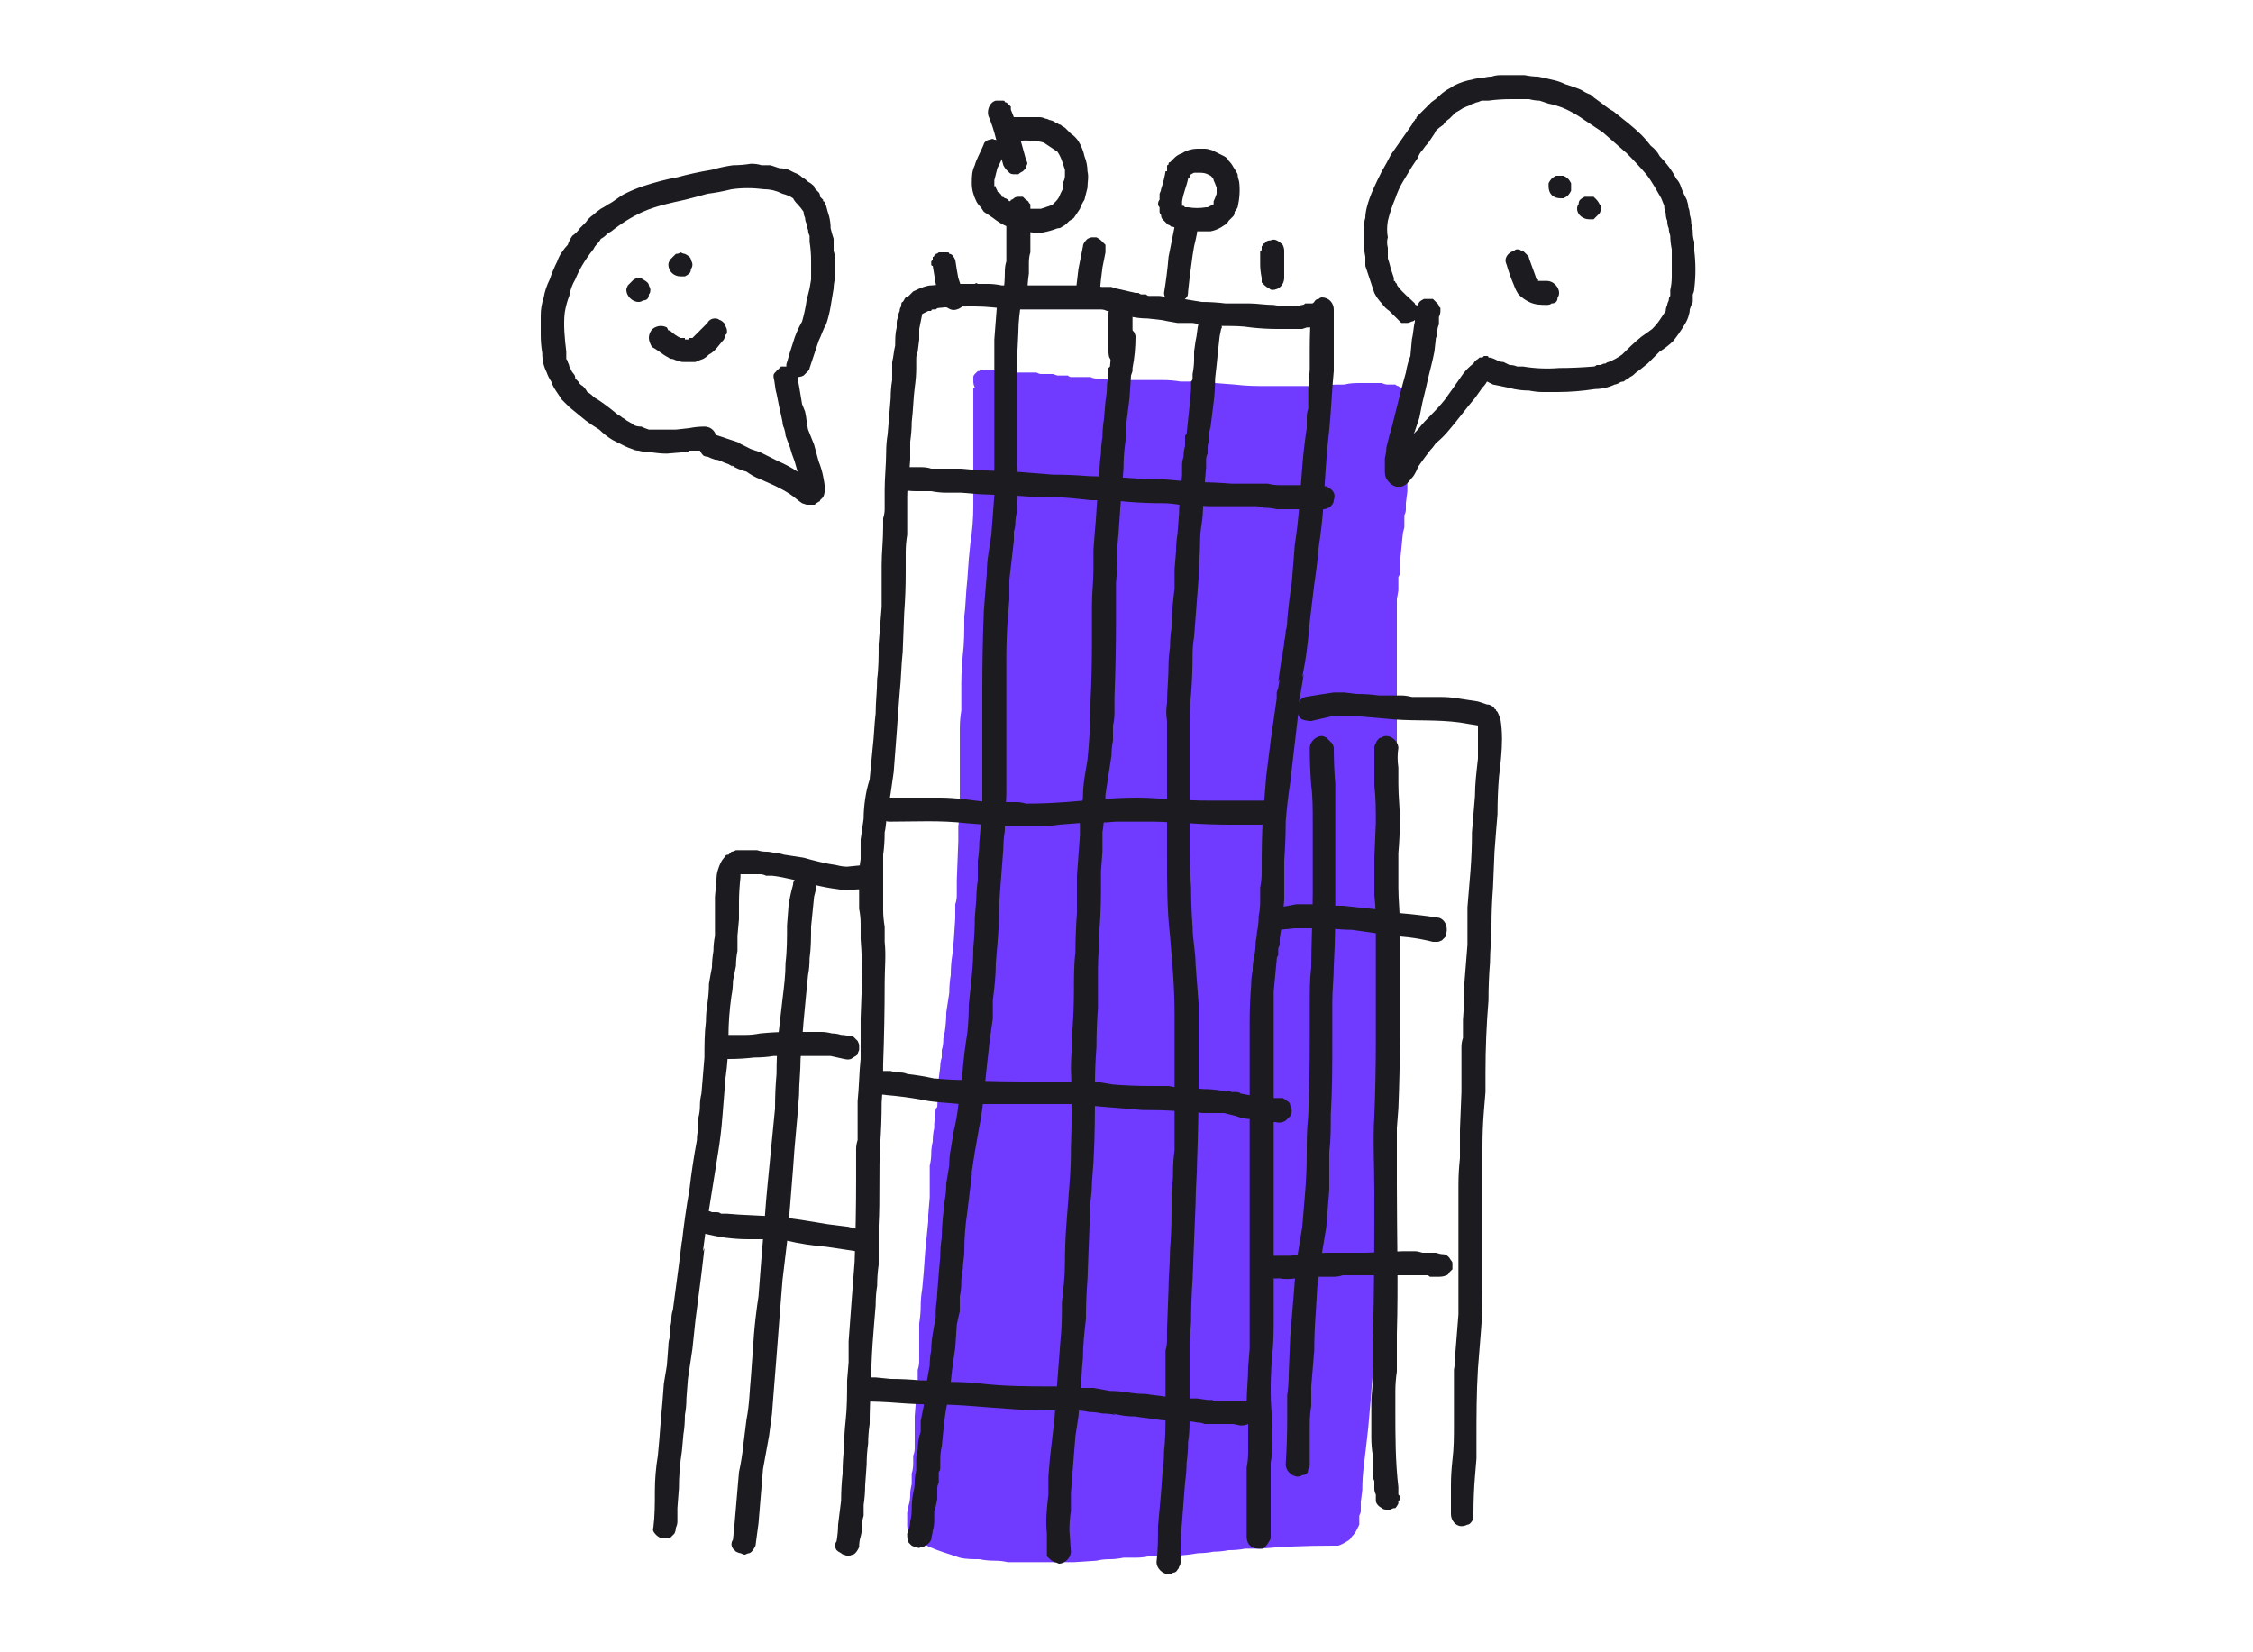 <svg version="1.2" xmlns="http://www.w3.org/2000/svg" viewBox="0 0 150 110" width="150" height="110">
	<title>enterprise-svg</title>
	<defs>
		<clipPath clipPathUnits="userSpaceOnUse" id="cp1">
			<path d="m0 0h150v110h-150z"/>
		</clipPath>
		<clipPath clipPathUnits="userSpaceOnUse" id="cp2">
			<path d="m90.78 5h22.1v27.4h-22.1z"/>
		</clipPath>
	</defs>
	<style>
		.s0 { fill: #703bff } 
		.s1 { fill: #1b1b20 } 
	</style>
	<g id="Clip-Path: Clip-Path" clip-path="url(#cp1)">
		<g id="Clip-Path">
			<g id="Layer">
				<path id="Layer" fill-rule="evenodd" class="s0" d="m65.5 24.6q0.1 0 0.1 0 0.1 0 0.1 0 0 0 0.1 0h0.4q0.1 0 0.3 0.1 0.2 0 0.4 0 0.2 0 0.4 0 0.2 0.1 0.4 0.1 0.1 0 0.1 0 0.1 0 0.2 0 0.1 0 0.1 0 0.1 0 0.2 0h0.3 0.4q0.2 0.1 0.3 0.1 0.1 0 0.3 0 0.1 0 0.2 0 0.2 0 0.3 0l0.3 0.1q0.1 0 0.2 0 0.2 0 0.3 0 0.1 0 0.2 0 0.1 0.1 0.2 0.1h1.3q0.2 0.1 0.4 0.1 0.3 0 0.5 0 0.3 0.1 0.5 0.1 0.3 0 0.5 0h0.5q0.6 0 1.2 0 0.6 0 1.2 0 0.6 0 1.2 0.1 0.5 0 1.1 0l1.2 0.1 1.3 0.1c0.8 0.1 1.5 0.1 2.2 0.1q0.3 0 0.7 0 0.3 0 0.6 0 0.4 0 0.7 0 0.4 0 0.7 0 1.2-0.1 2.4-0.1c0.4-0.1 0.7-0.1 1.1-0.1h0.1q0.2 0 0.4 0 0.2 0 0.4 0 0.3 0 0.5 0 0.2 0.1 0.4 0.1 0.1 0 0.3 0 0.1 0 0.2 0 0.1 0.1 0.2 0.1 0.1 0.1 0.2 0.1 0.2 0.1 0.2 0.1 0.1 0.1 0.2 0.2 0.1 0 0.2 0.1 0 0.1 0.1 0.2 0 0.1 0 0.1 0.1 0.1 0.1 0.2 0 0 0 0.1 0.1 0 0.1 0.1 0.1 0.5 0.1 0.9 0 0.3-0.1 0.6v0.1l-0.1 0.6v0.1l-0.2 0.9-0.2 2v0.6l-0.1 0.8q0 0.2 0 0.4 0 0.2-0.1 0.4 0 0.2 0 0.4 0 0.2 0 0.4l-0.1 0.4q-0.1 1-0.2 2 0 0.2 0 0.3 0 0.2 0 0.3 0 0.2-0.1 0.3 0 0.2 0 0.3v0.6l-0.1 0.6q0 0.5 0 0.9v6.5 0.7q0 2.1 0 4.2 0 1.2-0.1 2.5l-0.1 1.1q-0.1 0.7-0.1 1.4l-0.1 1.1v1.4l-0.1 0.8q0 0.9 0 1.7 0 0.9 0 1.7 0 0.9-0.1 1.7 0 0.9-0.1 1.7l-0.1 1.6q0 0.3 0 0.6 0 0.3 0 0.6 0 0.3 0 0.6-0.1 0.3-0.1 0.6l-0.1 0.9v1.1l-0.1 1.4v0.7q-0.1 0.9-0.1 1.9l-0.1 2.7q-0.1 1-0.1 2v1.7q0.1 1.1 0.1 2.3 0 1.1-0.1 2.2 0 1.1-0.1 2.2-0.1 1.1-0.2 2.2v0.1q-0.1 1.1-0.2 2.3l-0.1 0.9-0.2 1.7q-0.1 0.8-0.1 1.6l-0.1 0.8q0 0.1 0 0.2 0 0.1 0 0.2 0 0.1 0 0.2 0 0.1-0.1 0.3v0.1q0 0.2 0 0.5-0.1 0.2-0.2 0.4-0.1 0.2-0.3 0.4-0.1 0.2-0.3 0.3-0.3 0.2-0.6 0.3-0.2 0-0.4 0-2.6 0-4.8 0.2-0.5 0-1 0-0.5 0.1-1.1 0.1-0.5 0.1-1 0.1-0.5 0.1-1 0.1l-0.7 0.1c-0.8 0.1-1.6 0.1-2.6 0.1q-0.4 0.1-0.9 0.1-0.4 0-0.8 0-0.5 0.1-0.9 0.1-0.5 0-0.9 0.1l-1.5 0.1q-0.3 0-0.5 0-0.3 0-0.6 0-0.2 0-0.5 0-0.2 0-0.5 0h-0.4q-0.4 0-0.9 0-0.5 0-1 0-0.4-0.1-0.9-0.1-0.5 0-1-0.1c-0.4 0-0.9 0-1.3-0.1q-0.6-0.2-1.2-0.4-0.6-0.2-1.2-0.5c-0.4-0.2-0.8-0.4-1-0.9q-0.1-0.1-0.1-0.3v-0.1-0.1-0.3-0.4l0.1-0.5q0.1-0.3 0.1-0.7 0-0.3 0.1-0.7 0-0.3 0-0.7 0.1-0.3 0.1-0.7 0-0.2 0-0.5 0.1-0.2 0.1-0.5 0-0.2 0-0.5 0-0.3 0-0.5v-0.7-0.4l0.1-1.3q0-0.3 0.1-0.6 0-0.3 0-0.6 0-0.3 0-0.6 0.1-0.3 0.1-0.6v-0.3q0-0.6 0-1.1 0-0.6 0-1.1 0.1-0.6 0.1-1.2 0-0.5 0.1-1.1l0.1-1.1 0.1-1.4q0.1-1 0.2-2v-0.4l0.1-1.2v-0.7-0.5q0-0.4 0-0.9 0.1-0.4 0.1-0.8 0-0.4 0.1-0.8 0-0.5 0.1-0.9v-0.3l0.1-1 0.1-0.1 0.1-1.9 0.1-0.8q0-0.3 0.1-0.6 0-0.3 0-0.5 0.1-0.3 0.1-0.6 0-0.3 0.1-0.6 0.1-0.7 0.1-1.3 0.1-0.6 0.2-1.3 0-0.6 0.1-1.2 0-0.7 0.1-1.3l0.1-1 0.1-1.5v-0.4q0-0.3 0-0.5 0.1-0.3 0.1-0.6 0-0.2 0-0.5 0-0.3 0-0.5l0.1-2.6v-1q0.1-0.7 0.1-1.4 0-1 0-2v-0.6q0-0.6 0-1.2 0-0.6 0-1.3 0-0.6 0.1-1.2 0-0.6 0-1.3c0-0.7 0-1.5 0.1-2.4 0.1-0.8 0.1-1.6 0.1-2.6 0.1-0.7 0.1-1.6 0.2-2.4l0.1-1.4 0.1-1q0.2-1.3 0.2-2.5v-7.7q0 0 0-0.1 0 0 0-0.1 0.1 0 0.1 0-0.1-0.2-0.1-0.4 0-0.1 0-0.2 0-0.1 0-0.1 0-0.1 0.1-0.2 0 0 0.1-0.1 0 0 0.1-0.1 0.1 0 0.1 0 0.1-0.1 0.2-0.1 0.1 0 0.2 0z"/>
				<path id="Layer" fill-rule="evenodd" class="s1" d="m64.5 18.9h0.4q0.1-0.1 0.2 0 0.2 0 0.3 0 0.1 0 0.2 0 0.1 0 0.2 0 0.4 0 0.9 0.1 0.5 0 0.9 0 0.5 0 1 0 0.4 0 0.9 0h2.3 1.2q0.2 0 0.3 0.1 0.2 0 0.4 0 0.1 0 0.3 0 0.2 0.1 0.3 0.1l1.3 0.3q0.1 0 0.2 0 0.1 0.1 0.2 0.1 0.1 0 0.3 0 0.1 0.1 0.2 0.1 0.3 0 0.7 0l0.7 0.1q0.5 0.1 0.9 0.1l0.6 0.1 0.6 0.1q0.8 0 1.6 0.1h0.7q0.5 0 0.9 0c0.5 0 1 0.1 1.6 0.1l0.6 0.1q0.4 0 0.8 0l0.5-0.1q0.1 0 0.2-0.1 0 0 0.1 0 0.1 0 0.2 0 0.1 0 0.2 0 0.1 0 0.1 0 0.1 0 0.2 0 0.1 0 0.1 0 0.1 0.1 0.2 0.1 0.1 0.1 0.2 0.3 0.1 0.2 0.1 0.5 0 0.2-0.2 0.4-0.1 0.2-0.3 0.2-0.4 0.1-0.8 0.1l-0.3 0.1q-0.4 0-0.8 0h-0.8q-0.9 0-1.8-0.1c-0.6-0.1-1.2-0.1-1.8-0.1q-1 0-2.1-0.2-0.5 0-1 0-0.6-0.1-1.1-0.2l-0.9-0.1q-0.5 0-1-0.1-0.5-0.2-1-0.3-0.2 0-0.3-0.1-0.2 0-0.4 0-0.2-0.1-0.4-0.1-0.2 0-0.4 0h-1.7q-2 0-3.9 0c-0.8-0.1-1.6-0.2-2.4-0.2-0.8 0-1.6 0-2.4 0.1q-0.1 0-0.2 0.1-0.1 0-0.2 0-0.1 0-0.1 0.1-0.1 0-0.2 0l-0.4 0.2q-0.1 0.5-0.2 1 0 0.4 0 0.7l-0.1 0.8q-0.1 0.2-0.1 0.5 0 0.3 0 0.6 0 0.6-0.1 1.3c-0.1 0.8-0.1 1.5-0.2 2.3q0 0.6-0.1 1.3v1.2l-0.1 1.3q-0.1 0.6-0.1 1.2v2.5q-0.1 0.6-0.1 1.2 0 0.7 0 1.3 0 1.4-0.1 2.7l-0.1 2.6c-0.1 0.9-0.1 1.8-0.2 2.7l-0.1 1.3-0.1 1.4-0.2 2.6q-0.1 0.7-0.2 1.4-0.1 0.6-0.2 1.2c-0.1 0.5-0.1 1-0.2 1.4q0 0.8-0.1 1.5c0 0.5 0 1.1 0 1.6q0 0.5 0 1 0 0.6 0 1.1 0 0.5 0.1 1.1 0 0.5 0 1c0.1 0.9 0 1.8 0 2.7q0 2.7-0.1 5.4 0 1.3-0.1 2.6 0 1.4-0.1 2.8c-0.1 1.8 0 3.6-0.1 5.4q0 0.6 0 1.3 0 0.7 0 1.3-0.1 0.7-0.1 1.4-0.1 0.6-0.1 1.3l-0.1 1.2-0.1 1.3q-0.1 1.4-0.1 2.8-0.1 1.3-0.1 2.6-0.1 0.7-0.1 1.3-0.1 0.7-0.1 1.4l-0.1 1.4q0 0.6-0.1 1.3 0 0.3 0 0.7-0.1 0.3-0.1 0.7 0 0.3-0.1 0.7-0.1 0.3-0.1 0.7c-0.1 0.2-0.2 0.4-0.4 0.5q-0.1 0-0.3 0.1-0.1 0-0.3-0.1-0.1 0-0.2-0.1-0.2-0.1-0.3-0.2-0.2-0.3 0-0.6 0.1-0.6 0.1-1.1 0.1-0.8 0.2-1.6 0-0.9 0.1-1.8 0-0.9 0.1-1.7 0-0.9 0.1-1.8c0.1-0.9 0.1-1.8 0.1-2.7l0.1-1.2v-1.4q0.1-1.3 0.2-2.7 0.1-1.3 0.2-2.6 0.1-2.8 0.1-5.5 0-0.4 0-0.7 0-0.3 0-0.6 0-0.3 0-0.7 0-0.3 0.1-0.6 0-1.3 0-2.6c0.1-0.9 0.1-1.9 0.2-2.8q0-1.3 0-2.7l0.1-2.7q0-1.3-0.1-2.6 0-0.5 0-1 0-0.5-0.1-1 0-0.5 0-1 0-0.5 0-1 0-0.7 0.1-1.3 0-0.7 0-1.3 0.1-0.7 0.2-1.4 0-0.6 0.1-1.3 0.1-0.7 0.3-1.3 0.1-1.1 0.2-2.1c0.1-0.8 0.1-1.5 0.2-2.3 0-0.8 0.1-1.5 0.1-2.3 0.1-0.7 0.1-1.5 0.1-2.3q0.1-1.3 0.2-2.5 0-1.4 0-2.8c0-0.8 0.1-1.6 0.1-2.5q0-0.3 0-0.6 0.1-0.3 0.1-0.6 0-0.4 0-0.7 0-0.3 0-0.6c0-0.8 0.1-1.7 0.1-2.5q0-0.6 0.1-1.2l0.1-1.2 0.1-1.2q0-0.6 0.1-1.2v-1.2c0.1-0.4 0.1-0.7 0.2-1.1 0-0.4 0-0.8 0.1-1.2q0-0.1 0-0.3 0-0.2 0.1-0.4 0-0.2 0.1-0.4 0-0.2 0.1-0.3c0-0.1 0-0.3 0.1-0.3 0.1-0.1 0.1-0.2 0.2-0.3h0.1q0.2-0.2 0.4-0.4 0.4-0.2 0.7-0.3 0.3-0.1 0.5-0.1c0.9-0.1 1.7-0.1 2.5-0.1zm12.6 2.4h0.1z"/>
				<path id="Layer" fill-rule="evenodd" class="s1" d="m87.3 20.3q0.1-0.1 0.2-0.2 0.1-0.2 0.3-0.2 0.1-0.1 0.2-0.1c0.5 0 0.8 0.4 0.8 0.8q0 1.4 0 2.8 0 0.6 0 1.3c-0.1 0.9-0.2 3-0.3 3.9-0.2 1.7-0.3 3.5-0.4 5.2q-0.1 1.3-0.3 2.6-0.1 1.2-0.3 2.5l-0.3 2.5q-0.1 1.3-0.3 2.6l-0.2 1.1 0.1-0.2-0.2 1.2-0.1 0.5q0 0.1 0 0.1c0 0 0 0.2 0 0.3l-0.1 0.8-0.5 4.3q-0.2 1.3-0.3 2.6 0 1.2-0.1 2.6 0 1.3 0 2.6-0.1 1.3-0.3 2.6 0 0.2 0 0.4-0.1 0.2-0.1 0.3 0 0.2 0 0.4-0.1 0.1-0.1 0.3-0.1 1-0.2 2.1v21.7c0 0.8 0 1.7-0.1 2.5q-0.1 1.2-0.1 2.5c0 0.8 0.1 1.6 0.1 2.4v1.2q0 0.5-0.1 1.1c0 0.8 0 4.1 0 4.9q0 0.2-0.1 0.3-0.1 0.2-0.2 0.3-0.1 0.1-0.2 0.2-0.2 0-0.3 0c-0.5 0-0.8-0.3-0.8-0.8 0-1.5 0-3 0-4.6q0.1-0.5 0.1-1 0-0.3 0-0.6 0-0.2 0-0.5 0-0.3 0-0.6 0-0.2 0-0.5 0-0.5-0.1-1.1c0-0.8 0.1-1.6 0.1-2.4l0.1-1.2c0-1.7 0-20 0-21.7q0-1.3 0.1-2.5 0-0.5 0.1-1 0-0.5 0.1-0.9 0.1-0.5 0.1-1 0.1-0.5 0.1-0.9v0.2q0.1-0.5 0.1-1 0.1-0.5 0.1-1 0-0.4 0-0.9 0.1-0.5 0.1-1c0-1.3 0-2.6 0.1-3.9q0.1-1.3 0.2-2.5l0.3-2.4 0.4-2.8q0-0.1 0-0.1c0 0 0-0.2 0-0.3l0.1-0.3 0.1-0.6-0.1 0.2 0.2-1.4q0.1-0.3 0.1-0.6 0.1-0.4 0.1-0.7 0.1-0.4 0.1-0.7 0.1-0.3 0.1-0.7 0.1-1.2 0.3-2.5l0.1-1.2 0.1-1.3q0.2-1.3 0.3-2.6l0.2-2.6q0.1-1.3 0.3-2.6 0-0.3 0-0.7 0-0.3 0.1-0.6 0-0.4 0-0.7 0-0.3 0-0.6l0.1-1.3q0-0.7 0-1.3 0-1.4 0.1-2.7 0-0.1 0-0.3zm-20.4-1q0.1-0.1 0.3-0.1 0.2 0 0.3 0.1 0.1 0 0.3 0.1c0.1 0.2 0.2 0.4 0.2 0.6-0.1 0.7-0.2 1.4-0.2 2.1l-0.1 2.1v6.7q0.1 1.3 0 2.6 0 0.3 0 0.6-0.1 0.4-0.1 0.7 0 0.3-0.1 0.6 0 0.3 0 0.6c-0.1 0.9-0.2 1.7-0.3 2.6v1.3l-0.1 1.2q-0.1 1.4-0.1 2.7c0 1.7 0 7.2 0 8.9q0 0.7-0.1 1.4v1.2q-0.1 0.6-0.1 1.2l-0.2 2.6q-0.1 1.2-0.1 2.5l-0.1 1.3-0.1 1.2c0 0.9-0.1 1.7-0.2 2.5v1.2q-0.1 0.7-0.2 1.4l-0.2 1.8q-0.1 0.9-0.2 1.9-0.1 1.1-0.3 2.1c-0.1 0.6-0.2 1.1-0.3 1.7l-0.2 1.3v0.2l-0.3 2.5q-0.2 1.3-0.2 2.6c0 0.4-0.1 0.8-0.1 1.2q-0.1 0.4-0.1 0.9 0 0.5-0.1 0.9 0 0.5 0 1-0.1 0.4-0.2 0.9l-0.1 1.5-0.2 1.4-0.2 1.8q-0.2 0.7-0.3 1.5l-0.1 0.9-0.1 1q-0.1 0.4-0.1 0.9 0 0.2 0 0.5 0 0.2-0.1 0.3 0 0.2 0 0.4 0 0.2 0 0.3-0.1 0.2-0.1 0.4 0 0.3 0 0.7l-0.1 0.5-0.1 0.3v0.6q0 0.4-0.1 0.7c0 0.2-0.1 0.4-0.1 0.6-0.1 0.2-0.2 0.3-0.4 0.4q-0.1 0.1-0.3 0.1-0.1 0.1-0.3 0-0.1 0-0.3-0.1-0.1-0.1-0.2-0.2c-0.1-0.2-0.1-0.4-0.1-0.6 0.1-0.3 0.2-0.5 0.2-0.8q0.1-0.4 0.1-0.8 0-0.6 0.1-1.1 0.1-0.4 0.1-0.7 0-0.4 0.1-0.8 0-0.3 0-0.7 0-0.3 0.1-0.7 0-0.6 0.2-1.2v-0.7q0.1-0.5 0.2-1l0.2-1.6 0.2-1.1q0-0.5 0.1-1 0-0.5 0.1-1.1 0.1-0.6 0.2-1.1v-0.4c0-0.4 0.1-0.8 0.1-1.2l0.1-1.3 0.1-1.1q0-0.7 0.1-1.3c0-0.8 0.1-1.6 0.2-2.5q0.1-0.5 0.1-1.1 0.1-0.6 0.2-1.2 0-0.6 0.1-1.1 0.1-0.6 0.2-1.2 0.2-0.8 0.3-1.7 0.2-1.2 0.3-2.4 0.1-1.2 0.3-2.4 0.1-0.9 0.1-1.9 0.1-1 0.2-1.9 0.1-1 0.1-1.9 0.1-1 0.1-2l0.1-1.2q0-0.6 0.1-1.3 0-0.6 0-1.3 0.1-0.6 0.1-1.2l0.1-1.2 0.1-1.3c0-0.9 0-6.9 0-7.8q0-2.5 0.1-5.1l0.1-1.3 0.1-1.2q0-0.7 0.1-1.3l0.2-1.3q0.1-1.3 0.2-2.6c0-0.9 0-1.8 0-2.6 0-0.9 0-6.9 0-7.8q0.1-1.3 0.2-2.6 0-0.1 0-0.2 0.1 0 0.1-0.1 0-0.1 0.1-0.1 0-0.1 0-0.2 0.2-0.1 0.3-0.1zm-5.2 72.9l0.1-0.2h-0.1zm13.1-70.6q0.1 0 0.3 0.1 0.1 0.1 0.2 0.2 0.1 0.1 0.2 0.2 0.1 0.2 0.1 0.3 0 1.1-0.2 2.1 0 0.1 0 0.1 0 0.1 0 0.1l-0.1 0.3-0.1 1.5q-0.1 0.8-0.2 1.6v0.8l-0.1 0.7q-0.1 0.8-0.1 1.6l-0.1 1.2c-0.1 0.9-0.2 3-0.3 3.9 0 0.8 0 1.6-0.1 2.5v2.4q0 2.6-0.1 5.2 0 0.5 0 1 0 0.5-0.1 0.9 0 0.5 0 1-0.1 0.5-0.1 1l-0.2 1.3q-0.1 0.6-0.2 1.3 0 0.6-0.1 1.3 0 0.6-0.1 1.2 0 0.7 0 1.3l-0.1 1.3q0 0.7 0 1.3 0 1.3-0.1 2.6c0 0.9-0.1 1.7-0.1 2.6q0 1.3 0 2.6-0.1 1.3-0.1 2.6-0.1 1.3-0.1 2.6c0 1.7 0 3.4-0.1 5.1l-0.1 1.3q0 0.6-0.1 1.3l-0.2 5.2q-0.1 1.3-0.1 2.6c-0.1 0.9-0.2 1.7-0.2 2.6-0.1 0.9-0.1 1.8-0.2 2.7l-0.1 1.2-0.2 1.3-0.2 2.5-0.1 1.3v1.2q-0.1 0.6-0.1 1.3l0.1 1.4c0 0.4-0.4 0.8-0.8 0.8q-0.2-0.1-0.3-0.1-0.2-0.1-0.3-0.2-0.1-0.1-0.2-0.2 0-0.2 0-0.3 0-0.6 0-1.2c-0.1-0.9 0-1.7 0.1-2.6v-1.2l0.1-1.2 0.3-2.6 0.4-5.2c0.1-0.9 0.1-1.8 0.1-2.6 0.1-0.9 0.2-1.7 0.2-2.6q0-1.3 0.1-2.6 0.1-1.3 0.2-2.6 0.1-1.2 0.1-2.5 0.1-2.7 0-5.3c0-0.8 0.1-1.7 0.1-2.5q0.1-1.4 0.1-2.7c0-0.8 0-1.7 0.1-2.5q0-1.3 0.1-2.6c0-0.4 0-2.1 0-2.5q0.1-1.3 0.2-2.7 0-0.6 0-1.2 0.1-0.7 0.2-1.3 0-0.6 0.1-1.3 0.1-0.6 0.2-1.2 0.2-1.9 0.2-3.8 0.1-2 0.1-4v-2.5c0-0.8 0.1-1.6 0.1-2.4v-1.3l0.1-1.3c0.1-0.9 0.1-1.7 0.2-2.5l0.1-1.3q0-0.6 0.1-1.3 0-0.5 0.1-1.1 0-0.6 0.1-1.2l0.1-1.2q0.1-0.5 0.1-1.1l0.1-0.7v-0.4l0.1-0.1q0.1-1 0.1-2c0-0.4 0.3-0.8 0.8-0.8zm5.8-0.7q0.2 0.1 0.3 0.1 0.2 0.1 0.3 0.3 0.1 0.1 0.1 0.3 0.1 0.2 0 0.3l-0.1 0.5-0.1 0.9-0.1 1-0.1 0.9q0 0.8-0.1 1.6l-0.2 1.6-0.1 0.4q0 0.2 0 0.4v0.1q-0.1 0.3-0.1 0.5 0 0.2 0 0.4-0.1 0.2-0.1 0.4 0 0.2 0 0.5l-0.1 1.2q-0.1 0.7-0.1 1.3 0 0.7-0.1 1.3-0.1 0.6-0.1 1.2c0 0.8-0.1 1.6-0.1 2.4l-0.3 3.9q-0.1 0.6-0.1 1.2 0 1.3-0.1 2.6c-0.1 0.8-0.1 1.6-0.1 2.5v7.8q0 1.3 0.1 2.6 0 1.3 0.1 2.6c0 0.8 0.2 1.7 0.2 2.5q0.1 1.3 0.2 2.6 0 1.3 0 2.6v2.7q0 2.6-0.1 5.2c0 0.9-0.1 1.8-0.1 2.8l-0.1 2.5-0.1 2.6q-0.1 1.4-0.1 2.8l-0.1 1.4c0 0.4 0 4.8 0 5.3q0 0.7-0.1 1.3 0 0.7-0.1 1.4 0 0.6-0.1 1.3-0.1 1.3-0.2 2.6c-0.1 0.9-0.1 1.8-0.1 2.7q0 0.2-0.1 0.3 0 0.1-0.1 0.2-0.1 0.2-0.3 0.2-0.1 0.1-0.3 0.1c-0.4 0-0.8-0.4-0.8-0.8 0.1-0.8 0.1-1.6 0.1-2.4l0.2-2.2 0.1-1.4q0.1-0.7 0.1-1.4c0.1-0.8 0.1-1.7 0.1-2.5q0-1.4 0-2.8 0-0.4 0-0.7 0-0.3 0-0.7 0.1-0.3 0.1-0.7 0-0.3 0-0.7l0.1-2.7c0-0.8 0.1-1.7 0.1-2.6q0.1-1.2 0.1-2.5 0-0.7 0-1.4 0.1-0.6 0.1-1.3 0-0.7 0.1-1.4 0-0.6 0-1.3 0-0.7 0-1.3 0-0.7 0-1.4v-5.1q0-1.3-0.1-2.7-0.1-1.2-0.2-2.5c-0.2-1.7-0.2-3.4-0.2-5.2v-9.1q-0.1-0.6 0-1.2c0-0.8 0.1-1.7 0.1-2.5q0-0.6 0.1-1.2 0-0.7 0.1-1.3c0-0.9 0.1-1.8 0.2-2.6q0-0.7 0-1.3l0.1-1.2q0-0.6 0.1-1.2l0.1-1.3q0-0.6 0.1-1.3l0.1-1.3q0-0.3 0-0.6 0-0.3 0.1-0.6 0-0.4 0.1-0.7 0-0.3 0-0.6 0 0 0-0.1 0.1-0.1 0.1-0.1 0.1-1 0.2-1.9l0.1-1.1q0-0.1 0-0.2 0-0.1 0-0.3 0.1-0.1 0.1-0.2 0-0.2 0-0.3 0.1-0.5 0.1-1 0-0.3 0-0.5l0.1-0.7c0.1-0.4 0.1-0.8 0.2-1.2 0.1-0.3 0.4-0.6 0.8-0.6zm-1.6 8zm-14.6 39.8v0.2z"/>
				<path id="Layer" fill-rule="evenodd" class="s1" d="m74.6 19.5q0.2 0 0.3 0 0.2 0.1 0.3 0.2 0.1 0.1 0.2 0.2c0.1 0.2 0.1 0.4 0.1 0.6l-0.1 0.2v2.6c0 0.3 0 0.5-0.2 0.7-0.1 0.2-0.4 0.3-0.6 0.3-0.2 0-0.5-0.1-0.6-0.3-0.2-0.2-0.2-0.4-0.2-0.7v-2.2c0-0.4 0-0.7 0.2-1q0-0.1 0-0.2 0 0 0.1-0.1 0-0.1 0.1-0.1 0-0.1 0.1-0.1 0.1-0.1 0.3-0.1zm-14.6 11.6q0.3 0 0.7 0 0.3 0 0.6 0 0.4 0 0.7 0.1c0.2 0 1.7 0 2 0l1.1 0.1 2.5 0.1q1.2 0.1 2.5 0.2 1.2 0 2.4 0.1c0.8 0 1.6 0.1 2.4 0.1q1.2 0.1 2.4 0.1l1.2 0.1 1.1 0.1q1.2 0 2.4 0.1c0.1 0 1.5 0 1.6 0q0.1 0 0.2 0 0.2 0 0.3 0 0.1 0 0.3 0 0.4 0.1 0.8 0.1 0.3 0 0.5 0 0.2 0 0.5 0 0.2 0 0.5 0 0.2 0 0.4 0.1c0.3 0 0.7 0 1 0q0.2-0.1 0.4 0.1 0.2 0.1 0.3 0.3 0.1 0.2 0 0.5 0 0.2-0.2 0.4c-0.1 0.1-0.3 0.2-0.5 0.2-0.1 0-1.4 0-1.6 0q-0.2 0-0.5 0-0.2 0-0.5 0-0.2 0-0.5 0-0.4-0.1-0.9-0.1-0.2-0.1-0.5-0.1c-0.3 0-1.1 0-1.4 0q-0.4 0-0.9 0-0.4 0-0.8 0-0.4 0-0.8-0.1h-1.2q-0.6-0.1-1.1-0.1-1.2 0-2.4-0.1c-0.8-0.1-1.6-0.1-2.4-0.1-0.9-0.1-1.7-0.2-2.5-0.2q-1.2 0-2.4-0.1l-2.5-0.1-1.2-0.1q-0.5 0-1 0-0.5 0-1-0.1-0.5 0-1 0-0.5 0-1-0.1-0.3 0-0.5-0.2-0.3-0.2-0.3-0.6c0-0.3 0.4-0.7 0.8-0.7zm2.6 22c1.1 0 2.2 0.2 3.2 0.3q0.3 0 0.6 0 0.4 0 0.7 0 0.3 0 0.6 0 0.3 0 0.6 0.1 1.3 0 2.6-0.1 1.2-0.1 2.5-0.2 1.2-0.1 2.4-0.1c0.8 0 1.6 0.1 2.4 0.1q1.1 0.1 2.3 0.1c0.1 0 3.9 0 3.9 0q0.1 0 0.1 0 0.1 0 0.1 0 0.1 0 0.1 0 0.1 0 0.3 0.1c0.2 0.1 0.3 0.3 0.3 0.5q0.1 0 0.1 0.1 0 0 0 0.1 0 0 0 0.1 0 0-0.1 0.1 0 0.1 0 0.2-0.1 0.1-0.2 0.1 0 0.1-0.1 0.2-0.1 0-0.2 0c-0.1 0.1-0.3 0.1-0.4 0.1h-2.4q-1.5 0-2.9-0.1c-0.8 0-1.5-0.1-2.3-0.1-0.8 0-1.7 0-2.5 0q-1.2 0.1-2.5 0.1l-1.3 0.1q-0.6 0.1-1.3 0.1-1.2 0-2.4 0-1.2-0.1-2.5-0.2c-1.7-0.2-3.4-0.1-5.1-0.1-0.4 0-0.7-0.4-0.7-0.8q0-0.1 0-0.3 0.1-0.1 0.2-0.2 0.1-0.1 0.2-0.2 0.2-0.1 0.3-0.1zm-4.4 18.1q0.3 0 0.6 0.1 0.2 0 0.5 0 0.3 0.1 0.6 0.1 0.3 0 0.5 0.1 0.9 0.1 1.8 0.3 0 0 0.1 0 1 0.1 2 0.1c1.6 0.1 3.3 0.1 4.9 0.1h3.7q0.6 0.1 1.2 0.2 1.2 0.1 2.5 0.1h1.2c0.4 0.1 0.8 0.1 1.1 0.1l1.2 0.1q0.6 0 1.2 0.1 0.2 0 0.3 0 0.2 0 0.4 0.1 0.1 0 0.3 0 0.2 0 0.3 0.1 0.5 0.1 1.1 0.2 0.4 0.1 0.8 0.1 0.4 0 0.9 0 0.2 0.1 0.3 0.2 0.2 0.1 0.2 0.3 0.1 0.2 0.1 0.4 0 0.1-0.1 0.3 0 0-0.1 0.1 0 0-0.1 0.1-0.1 0.1-0.1 0.1-0.3 0.2-0.7 0.1-0.2 0-0.4 0-0.2 0-0.4-0.1-0.2 0-0.4 0-0.2 0-0.4-0.1-0.5 0-1-0.2-0.4-0.1-0.8-0.2h-1.4q-0.8-0.1-1.5-0.1c-0.8-0.1-1.7-0.1-2.5-0.1q-1.2-0.1-2.4-0.2-1.2-0.1-2.4-0.2c-1.6 0-5.8 0-7.4 0-0.9-0.1-1.7-0.1-2.6-0.3q-1.1-0.2-2.3-0.3l-0.8-0.1c-0.2-0.1-0.3-0.1-0.5-0.3q-0.1-0.1-0.2-0.2 0-0.2 0-0.3 0-0.2 0-0.3 0.1-0.2 0.2-0.3c0.1-0.1 0.3-0.2 0.5-0.2zm-1.6 21q0-0.2 0.1-0.3 0.2-0.1 0.3-0.1 0.1-0.1 0.3-0.1 0.5 0 1 0l1 0.1q1 0 2 0.1c0.7 0 1.4 0 2 0.1q1 0 1.9 0.1c1.7 0.2 3.3 0.2 5 0.2h0.4q0.5 0 1.1 0.1 0.5 0 1.1 0 0.6 0.1 1.1 0.2 0.6 0 1.2 0.1 0.6 0.1 1.2 0.1c0.5 0.1 0.9 0.1 1.4 0.2q0.7 0.1 1.4 0.1 0.3 0 0.6 0l0.7 0.1q0.1 0 0.3 0 0.2 0.1 0.4 0.1 0.2 0 0.4 0 0.2 0 0.4 0c0.3 0 0.7 0 1.1 0q0.2 0.1 0.3 0.3 0.2 0.2 0.2 0.4 0 0.2-0.1 0.4-0.1 0.3-0.3 0.4-0.2 0.1-0.5 0.1l-0.5-0.1c-0.2 0-0.6 0-0.8 0q-0.3 0-0.5 0-0.3 0-0.6 0-0.2-0.1-0.5-0.1c-0.4-0.1-0.9-0.1-1.3-0.1q-0.7 0-1.4-0.1c-0.5-0.1-0.9-0.1-1.4-0.2q-0.8 0-1.5-0.2l0.2 0.1q-0.5-0.1-0.9-0.1-0.5-0.1-0.9-0.1-0.4-0.1-0.9-0.1-0.4 0-0.9 0c-1.1 0-2.3 0-3.4-0.1-1.7-0.1-3.3-0.3-5-0.3q-1.2 0-2.5-0.1-1.2-0.1-2.5-0.1c-0.4-0.1-0.8-0.4-0.8-0.8q0-0.2 0.1-0.3zm11.2-79.1q0.1 0 0.3 0 0.1 0.1 0.2 0.2 0.2 0.1 0.2 0.2 0.1 0.1 0.1 0.1 0 0.1 0 0.2 0 0.1 0 0.1 0 0.1 0 0.2c0 0.4 0 0.9 0 1.3q0 0.3 0 0.7 0 0.3 0 0.7-0.1 0.3-0.1 0.7 0 0.3 0 0.7-0.1 0.7-0.1 1.3 0 0.3-0.1 0.4c-0.1 0.1-0.3 0.3-0.4 0.4q-0.2 0-0.3 0-0.2 0-0.3 0-0.2-0.1-0.3-0.2c-0.1-0.1-0.2-0.4-0.2-0.6q0.1-0.7 0.1-1.4 0-0.4 0.1-0.7 0-0.4 0-0.7 0-0.4 0-0.7 0-0.4 0-0.7v-0.7q0-0.5 0.1-0.9 0-0.1 0.1-0.2 0 0 0-0.1 0.1 0 0.1-0.1 0.1 0 0.2-0.1 0.1-0.1 0.3-0.1zm-5.5 58.7z"/>
				<path id="Layer" fill-rule="evenodd" class="s1" d="m67.7 7.8q0.4 0 0.8 0 0.2 0 0.3 0 0.2 0 0.4 0 0.2 0 0.4 0.1 0.1 0 0.3 0.1 0.1 0 0.3 0.1 0.1 0.1 0.2 0.1 0.1 0.1 0.2 0.1 0.1 0.1 0.3 0.2 0.2 0.2 0.4 0.4 0.3 0.2 0.5 0.5 0.3 0.5 0.4 1 0.2 0.5 0.2 1c0.1 0.4 0 0.7 0 1.1q-0.1 0.4-0.2 0.8-0.2 0.3-0.3 0.6-0.2 0.3-0.4 0.6-0.1 0.1-0.3 0.2-0.1 0.1-0.2 0.2-0.1 0.1-0.3 0.2-0.1 0.1-0.3 0.1-0.5 0.2-1.1 0.3-0.6 0-1.1-0.1-0.6-0.1-1.1-0.3-0.5-0.2-1-0.6-0.3-0.2-0.6-0.4l-0.2-0.3q-0.2-0.2-0.3-0.4-0.3-0.6-0.3-1.2c0-0.4 0-0.8 0.2-1.2 0.1-0.4 0.4-0.9 0.6-1.4 0-0.1 0.2-0.3 0.4-0.3q0.2-0.1 0.3 0 0.2 0 0.3 0.1 0.2 0 0.3 0.2 0.1 0.1 0.1 0.2 0.1 0.3-0.1 0.6l-0.4 0.8q-0.1 0.4-0.2 0.8 0 0.1 0 0.1 0 0.1 0 0.1 0 0.1 0 0.1 0 0.1 0 0.1 0.1 0 0.1 0 0 0.1 0 0.1l0.1 0.2q0 0.1 0.1 0.1 0.1 0.1 0.1 0.1 0.1 0.1 0.1 0.2 0.1 0 0.2 0.1 0.1 0 0.2 0.1 0.1 0.1 0.2 0.2 0.2 0 0.3 0.1 0.1 0.1 0.2 0.1 0.4 0.1 0.7 0.2 0.1 0 0.2 0 0.1 0 0.2 0 0.1 0 0.2 0 0.1 0 0.2 0 0.3-0.1 0.6-0.2l0.2-0.1 0.2-0.2q0.2-0.2 0.3-0.5 0.1-0.2 0.2-0.4 0-0.2 0-0.4 0.1-0.2 0.1-0.4 0-0.2 0-0.4-0.1-0.3-0.2-0.6-0.1-0.3-0.3-0.6l-0.3-0.2q-0.3-0.2-0.6-0.4-0.3-0.1-0.6-0.1-0.6-0.1-1.2 0c-0.2 0-0.4-0.1-0.6-0.2q-0.2-0.3-0.2-0.6 0-0.1 0-0.3 0.1-0.1 0.2-0.2 0-0.1 0.1-0.2 0.2 0 0.3-0.1z"/>
				<path id="Layer" fill-rule="evenodd" class="s1" d="m66.5 6.7q0.1 0 0.2 0 0 0 0.1 0 0.1 0 0.1 0.1 0.1 0 0.2 0.1 0 0 0.1 0.1 0 0 0.1 0.1 0 0.1 0 0.2 0.3 0.7 0.5 1.5l0.5 1.8q0.1 0.2 0.1 0.3-0.1 0.2-0.1 0.3-0.1 0.1-0.2 0.2-0.2 0.1-0.3 0.2-0.2 0-0.3 0-0.2 0-0.3-0.1-0.1-0.1-0.2-0.2-0.1-0.1-0.2-0.3l-0.5-1.8q-0.2-0.8-0.5-1.5c-0.1-0.4 0.1-0.9 0.5-1q0.1 0 0.2 0zm11.7 8.4l-0.4 2q-0.1 1.2-0.3 2.4c0 0.2 0.1 0.4 0.3 0.5q0.1 0.1 0.2 0.2 0.1 0 0.3 0 0.2 0 0.3 0 0.1-0.1 0.2-0.2 0.1-0.1 0.2-0.2 0.1-0.1 0.1-0.4l0.1-0.9q0.1-0.7 0.2-1.5l0.1-0.6q0.1-0.4 0.2-0.9 0 0 0-0.1 0-0.1 0-0.2 0 0 0-0.1-0.1-0.1-0.1-0.2 0 0-0.1-0.1-0.1-0.1-0.2-0.1-0.1-0.1-0.2-0.1-0.1 0-0.2 0c-0.3 0-0.7 0.2-0.7 0.5z"/>
				<path id="Layer" fill-rule="evenodd" class="s1" d="m79.7 9.9q0.3 0 0.5 0 0.2 0 0.5 0.1 0.2 0.1 0.4 0.2 0.2 0.1 0.4 0.2 0.2 0.1 0.3 0.3 0.2 0.2 0.3 0.4 0.2 0.3 0.3 0.5 0 0.2 0.1 0.5 0.1 0.8-0.1 1.7-0.1 0.2-0.2 0.3 0 0.2-0.1 0.3-0.2 0.2-0.3 0.3-0.1 0.2-0.3 0.3-0.4 0.3-0.9 0.4-0.3 0-0.5 0-0.3 0-0.5 0-0.3 0-0.5 0-0.3-0.1-0.5-0.1-0.3-0.1-0.5-0.2-0.2 0-0.2-0.1-0.1 0-0.2-0.1-0.1-0.1-0.2-0.2 0 0-0.1-0.1-0.1-0.1-0.1-0.3-0.1-0.1-0.1-0.2 0-0.1 0-0.3-0.1-0.1-0.1-0.2 0-0.2 0.1-0.3 0-0.1 0-0.2 0-0.1 0-0.2 0.1-0.2 0.1-0.3 0.2-0.6 0.3-1.2 0.1 0 0.1 0 0-0.1 0-0.2 0-0.1 0-0.2 0.1 0 0.1-0.1 0-0.1 0.1-0.1l0.3-0.3q0.2-0.2 0.5-0.3c0.3-0.2 0.7-0.3 1-0.3zm0.2 1.6q0.3 0 0.5 0.1l0.2 0.1 0.1 0.1q0.1 0.1 0.1 0.2 0.1 0.2 0.2 0.5v0.4q-0.1 0.3-0.2 0.5v0.2l-0.4 0.2q-0.1 0-0.1 0-0.6 0.1-1.2 0 0 0-0.1 0 0 0-0.1 0 0 0-0.1-0.1 0 0-0.1 0v-0.3c0.1-0.6 0.3-1 0.4-1.5q0.1-0.1 0.1-0.1 0-0.1 0-0.1l0.1-0.1 0.2-0.1zm4.3 4.7q-0.1 0-0.1 0.1-0.1 0.1-0.1 0.1 0 0.1 0 0.2 0 0.1-0.1 0.1 0 0.5 0 0.9 0 0.4 0.1 0.9 0 0.1 0 0.3 0.1 0.1 0.2 0.2 0.1 0.1 0.3 0.2 0.1 0.1 0.2 0.1c0.5 0 0.8-0.4 0.8-0.8 0-0.3 0-1.5 0-1.8q0-0.2-0.1-0.4-0.2-0.2-0.4-0.3-0.2-0.1-0.4 0-0.3 0-0.4 0.2zm-21.6 0.6q-0.1 0-0.1 0-0.1 0.1-0.2 0.1 0 0.1-0.1 0.1 0 0.1-0.1 0.1v0.2q-0.1 0.1-0.1 0.1 0 0.1 0 0.1 0 0.1 0 0.1 0 0.1 0.1 0.1 0.1 0.6 0.2 1.2 0.2 0.6 0.4 1.2 0.1 0.3 0.4 0.4 0.3 0.2 0.6 0.1c0.4-0.1 0.7-0.5 0.5-0.9q-0.2-0.6-0.4-1.2-0.1-0.5-0.2-1.2c-0.1-0.2-0.2-0.4-0.4-0.4q0-0.1-0.1-0.1-0.1 0-0.2 0 0 0-0.1 0-0.1 0-0.2 0zm9.8-0.9c-0.1 0.1-0.3 0.3-0.3 0.5l-0.3 1.5-0.2 1.7c0 0.2 0.1 0.4 0.3 0.5q0.1 0.1 0.2 0.2 0.2 0 0.3 0 0.2 0 0.3 0 0.1-0.1 0.3-0.2l0.1-0.1q0.1-0.2 0.1-0.4l0.1-1 0.1-0.8 0.2-1q0-0.1 0-0.2 0 0 0-0.1 0-0.1 0-0.2 0 0-0.1-0.1-0.1-0.1-0.2-0.2-0.1-0.1-0.3-0.2-0.1 0-0.3 0-0.1 0-0.3 0.1zm-22.4-5q-0.6 0.1-1.2 0.1-0.7 0.1-1.4 0.3-1.2 0.2-2.3 0.5-1.1 0.2-2.3 0.6-0.6 0.2-1.2 0.5c-0.4 0.2-0.7 0.5-1.1 0.7q-0.3 0.2-0.5 0.3-0.3 0.2-0.5 0.4-0.3 0.2-0.5 0.5-0.2 0.2-0.4 0.4-0.2 0.3-0.5 0.5-0.2 0.3-0.3 0.6-0.2 0.2-0.4 0.5-0.2 0.3-0.3 0.6-0.3 0.6-0.5 1.2-0.3 0.6-0.4 1.2-0.2 0.6-0.2 1.2 0 0.7 0 1.3 0 0.6 0.1 1.2c0 0.5 0.1 0.9 0.3 1.3q0.1 0.3 0.3 0.6 0.1 0.3 0.3 0.6 0.2 0.3 0.4 0.6 0.2 0.2 0.5 0.5 0.5 0.4 1.1 0.9 0.4 0.3 0.9 0.6 0.4 0.4 0.9 0.7 0.2 0.1 0.4 0.2 0.2 0.1 0.4 0.2 0.2 0.1 0.5 0.2 0.2 0.1 0.4 0.1 0.4 0.1 0.8 0.1 0.6 0.1 1.1 0.1l1.2-0.1q0.2 0 0.3-0.1 0.2 0 0.4 0 0.1 0 0.3 0 0.2 0 0.3 0 0.2 0 0.3-0.1 0.2 0 0.3-0.1 0.1-0.1 0.1-0.3 0.1-0.1 0.1-0.3c0-0.4-0.3-0.8-0.8-0.8q-0.5 0-1 0.1l-0.9 0.1c-0.1 0-1.2 0-1.4 0q-0.2 0-0.4 0-0.3-0.1-0.5-0.2-0.3 0-0.5-0.1-0.1-0.1-0.3-0.2-0.2-0.1-0.3-0.2-0.2-0.1-0.3-0.2-0.2-0.1-0.3-0.2-0.6-0.5-1.2-0.9-0.2-0.1-0.3-0.2-0.2-0.2-0.4-0.3-0.1-0.2-0.3-0.4-0.2-0.1-0.3-0.3-0.1-0.1-0.2-0.2 0-0.2-0.1-0.3-0.1-0.1-0.2-0.3 0-0.1-0.1-0.2 0-0.1-0.1-0.3 0-0.1-0.1-0.2 0-0.1 0-0.2 0-0.1 0-0.3c-0.1-0.8-0.2-1.8-0.1-2.6q0.1-0.6 0.3-1.1 0.1-0.6 0.4-1.1 0.2-0.5 0.5-1 0.3-0.5 0.7-1 0.1-0.2 0.2-0.3 0.2-0.2 0.3-0.4 0.2-0.1 0.4-0.3 0.1-0.1 0.3-0.2 1-0.8 2.1-1.3c0.9-0.4 1.9-0.6 2.8-0.8q0.8-0.2 1.5-0.4 0.8-0.1 1.6-0.3c0.7-0.1 1.4-0.1 2.2 0q0.6 0 1.2 0.3 0.4 0.1 0.7 0.3 0.1 0.2 0.3 0.4 0.2 0.2 0.4 0.5 0 0.2 0.1 0.4 0 0.2 0.1 0.4 0 0.2 0.1 0.4 0 0.2 0.1 0.4 0 0.2 0 0.4 0.1 0.6 0.1 1.3 0 0.6 0 1.2l-0.1 0.6q-0.1 0.4-0.2 0.8-0.1 0.7-0.3 1.4-0.4 0.7-0.6 1.4-0.2 0.6-0.4 1.3-0.1 0.2 0 0.5 0.1 0.2 0.2 0.3 0.2 0.2 0.5 0.2 0.2 0 0.4-0.1 0.1-0.1 0.1-0.1 0.1-0.1 0.1-0.1 0.1-0.1 0.1-0.1 0.1-0.1 0.1-0.2 0.3-0.9 0.6-1.8c0.2-0.4 0.3-0.8 0.5-1.1q0.2-0.6 0.3-1.2l0.2-1.2q0-0.3 0.1-0.7 0-0.3 0-0.6 0-0.3 0-0.6 0-0.3-0.1-0.6 0-0.4 0-0.8-0.1-0.3-0.2-0.7 0-0.4-0.1-0.8-0.1-0.3-0.2-0.7 0 0-0.1-0.1 0-0.1 0-0.1 0-0.1-0.1-0.1 0-0.1 0-0.1-0.1-0.1-0.2-0.2 0-0.2-0.1-0.3-0.1-0.1-0.2-0.2-0.1-0.1-0.1-0.2-0.2-0.2-0.4-0.3-0.2-0.2-0.4-0.3-0.2-0.2-0.5-0.3-0.2-0.1-0.4-0.2-0.3-0.1-0.6-0.1-0.3-0.1-0.6-0.2-0.3 0-0.6 0-0.3-0.1-0.7-0.1zm28.7 2.8q0 0 0.1 0.1zm0 0v0.1q0-0.1 0-0.1z"/>
				<path id="Layer" fill-rule="evenodd" class="s1" d="m51.8 24.6q0.1-0.1 0.2-0.2 0.2 0 0.3 0 0.2 0 0.3 0 0.1 0.1 0.3 0.2 0 0 0.1 0.1 0 0.1 0 0.1 0.1 0.1 0.1 0.2 0 0.1 0 0.1v0.1l0.1 0.5 0.2 1.2 0.2 0.5c0.1 0.4 0.1 0.8 0.2 1.2l0.4 1 0.3 1.1q0.2 0.5 0.3 1c0.1 0.5 0.2 1 0 1.4q-0.1 0.1-0.2 0.2 0 0.1-0.1 0.1-0.1 0.1-0.2 0.1 0 0.1-0.1 0.1c-0.2 0-0.4 0-0.5 0l-0.3-0.1c-0.3-0.2-0.5-0.4-0.8-0.6-0.6-0.4-1.3-0.7-2-1q-0.5-0.2-0.9-0.5-0.4-0.1-0.8-0.3-0.1-0.1-0.2-0.1l0.1 0.1q-0.1-0.1-0.3-0.2-0.3-0.1-0.5-0.2-0.2-0.1-0.4-0.1-0.3-0.1-0.5-0.2-0.2 0-0.3-0.1-0.1-0.1-0.2-0.3 0-0.1-0.1-0.2 0-0.2 0.1-0.3 0-0.2 0.1-0.3 0.1-0.1 0.2-0.2 0.2-0.1 0.3-0.1 0.2 0 0.3 0 0.9 0.3 1.8 0.6h-0.1q0.4 0.2 0.8 0.4l0.6 0.2q0.6 0.3 1.2 0.6 0.7 0.3 1.3 0.7l-0.2-0.7q-0.2-0.5-0.3-0.9l-0.3-0.8q0-0.2-0.1-0.5-0.1-0.2-0.1-0.4-0.1-0.5-0.2-0.9l-0.2-1c-0.1-0.3-0.1-0.7-0.2-1.1q0 0 0-0.1 0-0.1 0.1-0.2 0 0 0.1-0.1 0-0.1 0.1-0.1zm-10-5.6q0.1-0.1 0.2-0.2 0.1-0.1 0.2-0.2 0.2-0.1 0.3-0.1 0.2 0 0.3 0.1 0.2 0.1 0.3 0.2 0.1 0.1 0.1 0.2 0.1 0.2 0.1 0.3 0 0.2-0.1 0.3 0 0.2-0.1 0.3-0.1 0.1-0.3 0.1-0.1 0.1-0.3 0.1c-0.4 0-0.8-0.4-0.8-0.8q0-0.1 0.1-0.3zm2.8-1.7q0.1-0.1 0.2-0.2 0.1-0.1 0.2-0.2 0.2 0 0.3-0.1 0.2 0.1 0.3 0.1 0.2 0.1 0.3 0.2 0.1 0.1 0.1 0.2 0.1 0.2 0.1 0.3 0 0.2-0.1 0.3 0 0.2-0.1 0.3-0.1 0.1-0.3 0.2-0.1 0-0.3 0c-0.4 0-0.8-0.3-0.8-0.8q0-0.1 0.1-0.3zm3 3.9q0.2 0 0.3 0.1 0.1 0 0.3 0.2 0.1 0.1 0.1 0.2 0.1 0.2 0.1 0.3 0 0.1 0 0.2 0 0-0.1 0.1 0 0.1 0 0.2-0.1 0-0.1 0.1c-0.2 0.2-0.4 0.5-0.6 0.7q-0.2 0.2-0.4 0.3-0.2 0.2-0.4 0.3-0.3 0.1-0.5 0.2-0.3 0-0.5 0-0.2 0-0.3 0-0.2 0-0.4-0.1-0.1 0-0.3-0.1-0.2 0-0.3-0.1c-0.4-0.2-0.7-0.5-1.1-0.7-0.1-0.2-0.2-0.4-0.2-0.6q0-0.2 0.1-0.4 0.1-0.2 0.3-0.3 0.2-0.1 0.4-0.1 0.2 0 0.4 0.1l0.1 0.2h0.1q0.3 0.3 0.7 0.5 0 0 0.1 0 0 0 0.1 0 0 0 0.1 0 0 0 0 0.1h0.2q0.1 0 0.1-0.1 0 0 0.1 0 0 0 0.1 0c0.3-0.3 0.7-0.7 1-1 0.1-0.2 0.3-0.3 0.5-0.3zm1.2 9.9q0.1 0 0.1 0z"/>
				<g id="Clip-Path: Clip-Path" clip-path="url(#cp2)">
					<g id="Clip-Path">
						<g id="Layer">
							<path id="Layer" fill-rule="evenodd" class="s1" d="m101.5 5q0.5 0.1 0.9 0.1 0.5 0.1 0.9 0.2 0.5 0.1 0.9 0.3 0.3 0.1 0.6 0.2 0.3 0.1 0.5 0.2 0.3 0.2 0.6 0.3 0.2 0.2 0.5 0.4c0.3 0.2 0.6 0.5 1 0.7q0.5 0.4 1 0.8 0.5 0.4 0.9 0.8 0.3 0.3 0.6 0.7 0.4 0.3 0.6 0.7 0.3 0.3 0.6 0.7 0.3 0.4 0.5 0.8 0.2 0.2 0.3 0.5 0.1 0.3 0.2 0.5 0.1 0.2 0.2 0.4 0.1 0.3 0.1 0.5 0.1 0.2 0.1 0.5 0.1 0.3 0.1 0.6 0.1 0.3 0.1 0.6 0 0.3 0.1 0.6 0 0.3 0 0.6c0.1 0.8 0.1 1.7 0 2.5q0 0.2-0.1 0.4 0 0.3 0 0.5-0.1 0.2-0.2 0.5 0 0.2-0.1 0.5-0.1 0.3-0.3 0.6-0.3 0.5-0.7 1-0.4 0.4-0.9 0.7-0.4 0.4-0.8 0.8l-0.5 0.4q-0.3 0.2-0.5 0.4-0.2 0.1-0.3 0.2-0.2 0.1-0.3 0.2-0.2 0-0.3 0.1-0.2 0.1-0.3 0.1c-0.4 0.2-0.9 0.3-1.3 0.3q-1.3 0.2-2.5 0.2-0.5 0-1 0-0.4 0-0.9-0.1-0.5 0-1-0.1-0.4-0.1-0.9-0.2l-0.5-0.1q-0.2-0.1-0.4-0.2-0.1 0.2-0.3 0.4l-0.5 0.7c-0.6 0.7-1.1 1.4-1.7 2.1q-0.4 0.5-0.9 0.9-0.2 0.3-0.4 0.5l-0.3 0.4q-0.3 0.4-0.5 0.7-0.1 0.3-0.3 0.6c-0.2 0.2-0.4 0.6-0.8 0.7-0.3 0.1-0.7-0.1-0.9-0.4-0.2-0.2-0.2-0.5-0.2-0.7q0-0.4 0-0.8 0.1-0.4 0.1-0.7 0.1-0.4 0.2-0.8 0.1-0.3 0.2-0.7l0.6-2.4 0.3-1.1q0.1-0.6 0.3-1.1l0.1-1.1c0.1-0.4 0.1-0.8 0.2-1.2v-0.1q-0.1 0.1-0.2 0.1-0.2 0.1-0.3 0.1-0.2 0-0.4 0-0.1-0.1-0.2-0.2-0.3-0.3-0.6-0.6-0.3-0.2-0.5-0.5-0.3-0.3-0.5-0.7-0.1-0.3-0.2-0.6-0.1-0.3-0.2-0.6-0.1-0.3-0.2-0.6 0-0.3 0-0.6l-0.1-0.6q0-0.3 0-0.7 0-0.3 0-0.6 0-0.4 0.1-0.7 0-0.3 0.1-0.7c0.2-0.8 0.6-1.6 1-2.4q0.3-0.5 0.6-1.1l1.4-2 0.1-0.2q0.1-0.1 0.1-0.1 0-0.1 0.1-0.1 0 0 0-0.1c0.1-0.1 0.9-0.9 1-1q0.3-0.2 0.5-0.4 0.2-0.2 0.5-0.4 0.2-0.1 0.5-0.3 0.6-0.3 1.2-0.4 0.3-0.1 0.7-0.1 0.3-0.1 0.6-0.1 0.3-0.1 0.6-0.1 0.4 0 0.7 0 0.5 0 0.9 0zm-0.9 1.6q-0.8 0-1.5 0.1-0.2 0-0.4 0-0.1 0-0.3 0.1-0.1 0-0.3 0.1-0.1 0-0.2 0.1-0.3 0.1-0.5 0.2-0.3 0.2-0.5 0.3-0.2 0.2-0.4 0.4-0.3 0.2-0.4 0.4-0.3 0.2-0.5 0.4l-0.1 0.2q-0.2 0.3-0.4 0.6-0.2 0.2-0.4 0.5-0.2 0.2-0.3 0.5-0.2 0.3-0.4 0.6-0.3 0.5-0.6 1-0.3 0.5-0.5 1.1-0.3 0.7-0.5 1.5-0.1 0.6 0 1.1-0.1 0.3 0 0.7 0 0.3 0 0.7 0.1 0.3 0.2 0.7 0.1 0.3 0.2 0.6 0 0.1 0 0.2 0.1 0 0.1 0.1 0.1 0.1 0.1 0.1 0 0.1 0.1 0.2c0.3 0.4 0.7 0.7 1.1 1.1q0 0.1 0.1 0.1 0 0 0 0.1 0.1-0.1 0.2-0.3 0.1-0.1 0.3-0.2 0.1 0 0.3 0 0.1 0 0.3 0 0.1 0.1 0.2 0.2 0.1 0.1 0.1 0.1 0.1 0.1 0.1 0.2 0 0 0.1 0.1 0 0.1 0 0.2 0 0.2-0.1 0.4 0 0.2 0 0.5-0.1 0.2-0.1 0.4 0 0.3-0.1 0.5l-0.1 0.9q-0.1 0.5-0.2 0.9-0.1 0.4-0.2 0.8-0.2 0.9-0.4 1.7l-0.2 1-0.3 0.9-0.1 0.2q0.2-0.2 0.3-0.3c0.3-0.4 0.6-0.7 0.9-1q0.5-0.5 0.9-1l0.5-0.7 0.7-1q0.3-0.4 0.7-0.7 0.1-0.2 0.3-0.3 0.1-0.1 0.1-0.1 0 0 0.1 0 0.1 0 0.1 0 0.1-0.1 0.1-0.1 0.1 0 0.1 0 0.1 0 0.1 0 0.1 0 0.1 0.1c0.2 0 0.4 0.1 0.6 0.2q0.2 0.1 0.4 0.1 0.2 0.1 0.4 0.2 0.3 0 0.5 0.1 0.2 0 0.4 0 1.2 0.2 2.4 0.1 1.1 0 2.3-0.1 0.1 0 0.2-0.1 0.2 0 0.3 0 0.1-0.1 0.3-0.1 0.1-0.1 0.2-0.1 0.5-0.2 0.9-0.5c0.4-0.4 0.8-0.8 1.3-1.2q0.3-0.2 0.7-0.5 0.3-0.3 0.5-0.6 0.2-0.3 0.4-0.6 0-0.2 0.1-0.4 0-0.1 0.1-0.3 0-0.2 0.1-0.3 0-0.2 0-0.4 0.1-0.4 0.1-0.9 0-0.4 0-0.9 0-0.4 0-0.9-0.1-0.5-0.1-0.9-0.1-0.3-0.1-0.5-0.1-0.2-0.1-0.5-0.1-0.2-0.1-0.5-0.1-0.2-0.1-0.5l-0.2-0.5c-0.3-0.5-0.6-1.1-1-1.6q-0.6-0.7-1.3-1.4-0.8-0.7-1.6-1.4-0.6-0.4-1.2-0.8-0.7-0.5-1.4-0.8-0.5-0.2-1-0.3-0.3-0.1-0.6-0.2-0.3 0-0.7-0.1-0.3 0-0.6 0-0.3 0-0.6 0zm-2.3 19.8l-0.1 0.1z"/>
						</g>
					</g>
				</g>
				<path id="Layer" fill-rule="evenodd" class="s1" d="m103.1 12.2q0.1-0.2 0.2-0.3 0.1-0.1 0.3-0.2 0.1 0 0.3 0 0.1 0 0.2 0 0.2 0.1 0.3 0.2 0.1 0.1 0.2 0.3 0 0.1 0 0.3 0 0.1 0 0.2-0.1 0.2-0.2 0.3-0.1 0.1-0.3 0.2-0.1 0-0.2 0c-0.5 0-0.8-0.3-0.8-0.8q0-0.1 0-0.2zm1.9 1.7c0 0.4 0.4 0.7 0.8 0.7q0.1 0 0.3 0 0.1-0.1 0.2-0.2 0.1-0.1 0.2-0.2 0.1-0.2 0.1-0.3 0-0.2-0.1-0.3-0.1-0.2-0.2-0.3-0.1-0.1-0.2-0.2-0.2 0-0.3 0-0.2 0-0.3 0-0.2 0.1-0.3 0.2-0.1 0.1-0.1 0.3-0.1 0.1-0.1 0.3zm-4.2 2.8c-0.4 0.1-0.7 0.5-0.5 0.9q0.2 0.7 0.5 1.4 0.1 0.3 0.3 0.6 0.3 0.3 0.7 0.5c0.4 0.2 0.8 0.2 1.2 0.2q0.2 0 0.3-0.1 0.2 0 0.3-0.1 0.1-0.1 0.1-0.3 0.1-0.1 0.1-0.3c0-0.4-0.4-0.8-0.8-0.8-0.1 0-0.6 0-0.6 0q0-0.1 0-0.1 0 0-0.1 0l-0.1-0.3-0.4-1.1q0-0.1-0.1-0.2-0.1-0.1-0.2-0.2-0.1-0.1-0.2-0.1-0.1-0.1-0.3-0.1-0.1 0-0.2 0.1zm-51.8 39.9q-0.2 0.1-0.3 0.1-0.1 0.1-0.2 0.2-0.2 0-0.2 0.1c-0.3 0.3-0.4 0.6-0.5 0.9q-0.1 0.3-0.1 0.7l-0.1 1.1c0 0.3 0 2.2 0 2.6q-0.1 0.5-0.1 1-0.1 0.6-0.1 1.1-0.1 0.5-0.2 1.1 0 0.6-0.1 1.3-0.1 0.6-0.1 1.2c-0.1 0.8-0.1 1.6-0.1 2.4q-0.1 1.2-0.2 2.4-0.1 0.4-0.1 0.8 0 0.4-0.1 0.8 0 0.3 0 0.7-0.1 0.4-0.1 0.8-0.3 1.6-0.5 3.3-0.3 1.7-0.5 3.5v-0.1l-0.2 1.6q-0.2 1.5-0.4 3-0.1 0.3-0.1 0.6 0 0.3-0.1 0.6 0 0.3 0 0.6-0.1 0.3-0.1 0.6l-0.1 1.3-0.2 1.2-0.1 1.3-0.1 1.1-0.1 1.3-0.1 1.1q-0.2 1.2-0.2 2.4c0 0.8 0 1.6-0.1 2.4-0.1 0.2 0.1 0.4 0.2 0.5q0.1 0.1 0.3 0.2 0.1 0 0.3 0 0.1 0 0.3 0 0.1-0.1 0.2-0.2l0.1-0.1q0.1-0.2 0.1-0.4 0.1-0.2 0.1-0.4 0-0.1 0-0.3 0-0.1 0-0.3 0-0.2 0-0.3l0.1-1.3q0-1.2 0.2-2.5l0.1-1.1q0.1-0.6 0.1-1.3 0.1-0.5 0.1-1.1l0.1-1.3 0.3-2 0.2-1.9q0.2-1.6 0.4-3.1l0.2-1.7-0.1 0.2 0.2-1.5q0.2-1.3 0.4-2.5l0.4-2.5q0.2-1.2 0.3-2.5l0.2-2.5q0.2-1.4 0.2-2.8 0-1.3 0.2-2.7 0.1-0.5 0.1-1 0.1-0.5 0.2-1 0-0.5 0.1-1 0-0.5 0-1l0.1-1.1q0-0.5 0-1.1 0-0.8 0.1-1.7v-0.2c0.1 0 0.8 0 0.9 0q0.2 0 0.4 0 0.2 0 0.4 0.1 0.2 0 0.4 0c0.9 0.1 1.9 0.4 2.8 0.6q0.8 0.2 1.6 0.3c0.5 0.1 1.1 0 1.6 0q0.2 0 0.3-0.1 0.1 0 0.3-0.1 0.1-0.1 0.1-0.3 0.1-0.1 0.1-0.3c0-0.4-0.4-0.8-0.8-0.8l-1 0.1q-0.3 0-0.7-0.1c-0.7-0.1-1.5-0.3-2.2-0.5q-0.6-0.1-1.3-0.2-0.3-0.1-0.6-0.1-0.3-0.1-0.6-0.1-0.3 0-0.6-0.1-0.3 0-0.6 0c-0.1 0-0.7 0-0.8 0zm-3.8 27.6q0 0.1 0 0.2zm1.5 0.5z"/>
				<path id="Layer" fill-rule="evenodd" class="s1" d="m52.9 58.6q0-0.1 0.2-0.2 0.1 0 0.2-0.1 0.1 0 0.2 0 0.2 0 0.4 0.1 0.1 0.1 0.2 0.2 0.1 0.1 0.2 0.3 0 0.2 0 0.4l-0.1 0.4q-0.1 1-0.2 2c0 0.7 0 1.4-0.1 2.1q0 0.6-0.1 1.1l-0.1 1-0.2 2.1q-0.1 1.3-0.2 2.5c0 0.8-0.1 1.6-0.1 2.4-0.1 1.6-0.3 3.2-0.4 4.9q-0.1 1.2-0.2 2.5l-0.2 2.4-0.3 2.5-0.2 2.5q-0.1 1.3-0.2 2.6-0.1 1.3-0.2 2.5l-0.1 1.3-0.2 1.5-0.4 2.2q-0.1 1.2-0.2 2.4l-0.1 1.2q-0.1 0.8-0.2 1.5c-0.1 0.2-0.2 0.4-0.4 0.5q-0.1 0-0.3 0.1-0.1 0-0.3-0.1-0.1 0-0.3-0.1-0.1-0.1-0.2-0.2-0.2-0.3 0-0.6l0.1-1c0.1-1.2 0.2-2.3 0.3-3.5q0.2-0.9 0.3-1.9l0.2-1.6c0.2-1 0.2-1.9 0.3-2.9q0.1-1.4 0.2-2.8 0.1-1.2 0.3-2.5l0.2-2.6 0.2-2.4 0.1-1.3 0.1-1.1 0.5-5.1q0-1.2 0.1-2.3 0-1.2 0.1-2.4l0.3-2.6c0.1-0.8 0.2-1.6 0.2-2.4 0.1-0.8 0.1-1.7 0.1-2.5l0.1-1.3q0.1-0.7 0.3-1.4 0-0.2 0.1-0.3z"/>
				<path id="Layer" fill-rule="evenodd" class="s1" d="m54.7 68.7q0.3 0 0.7 0.1 0.3 0 0.6 0.1 0.3 0 0.6 0.1 0.1 0 0.2 0 0.1 0.1 0.1 0.1 0.1 0.1 0.1 0.1 0.1 0.1 0.1 0.1 0.1 0.2 0.1 0.3 0 0.2 0 0.3-0.1 0.2-0.1 0.3-0.1 0.1-0.3 0.2-0.2 0.2-0.6 0.1l-0.9-0.2q-0.7 0-1.3 0-0.6 0-1.2 0-0.7 0-1.3 0-0.6 0.1-1.3 0.1-0.8 0.1-1.7 0.1c-0.4 0-0.8-0.4-0.8-0.8q0-0.2 0.1-0.3 0.1-0.2 0.2-0.3 0.1-0.1 0.2-0.1 0.2-0.1 0.3-0.1 0.6 0 1.1 0 0.5 0 1-0.1 1-0.1 1.9-0.1c0.2 0 2 0 2.2 0zm-8.4 12.5q-0.1 0.1 0 0.3 0 0.1 0.1 0.3 0 0.1 0.2 0.2 0.1 0.1 0.2 0.1 0.8 0.2 1.5 0.3 0.8 0.1 1.5 0.1h1.3q0.7 0.1 1.3 0.1 1.3 0.3 2.6 0.4l2 0.3c0.2 0 0.4-0.1 0.6-0.2q0.1-0.1 0.2-0.3 0-0.1 0-0.3 0-0.1 0-0.3-0.1-0.1-0.2-0.2l-0.2-0.1q0-0.1-0.1-0.1 0 0-0.1 0 0 0-0.1 0 0 0-0.1 0l-0.5-0.1h0.2l-1.6-0.2c-1.2-0.2-2.3-0.4-3.5-0.5-1.1-0.1-2.2-0.1-3.2-0.2q-0.2 0-0.4 0-0.1-0.1-0.3-0.1-0.2 0-0.3 0-0.2-0.1-0.4-0.1 0 0-0.1 0 0 0-0.1 0 0 0-0.1 0.1-0.3 0.2-0.4 0.5zm42.5-35.1c-0.7 0.1-1.3 0.2-1.9 0.3q-0.3 0.1-0.4 0.3-0.2 0.2-0.2 0.4 0 0.2 0.1 0.4 0.1 0.3 0.3 0.4 0.3 0.1 0.6 0.1l1.3-0.3q0.5 0 1 0h1l2.3 0.2c1.4 0.1 2.8 0 4.3 0.2q0.6 0.1 1.2 0.2c0 0.7 0 1.5 0 2.2-0.1 0.9-0.2 1.7-0.2 2.5l-0.2 2.4q0 1.3-0.1 2.6l-0.2 2.4c0 0.9 0 1.7 0 2.5q-0.1 1.2-0.2 2.5 0 1.2-0.1 2.5 0 0.3 0 0.6 0 0.3 0 0.6-0.1 0.3-0.1 0.6 0 0.3 0 0.5 0 1.3 0 2.5l-0.1 2.5q0 0.9 0 1.9-0.1 0.9-0.1 1.8 0 0.9 0 1.8 0 1 0 1.9c0 0.8 0 4.1 0 4.9q-0.1 1.2-0.2 2.5 0 0.6-0.1 1.2 0 0.6 0 1.2 0 0.6 0 1.2 0 0.6 0 1.2c0 0.8 0 1.6-0.1 2.4q-0.1 0.9-0.1 1.7 0 1 0 1.9c0 0.4 0.3 0.8 0.7 0.8q0.2 0 0.4-0.1 0.1 0 0.2-0.1 0.1-0.1 0.2-0.3 0-0.1 0-0.3 0-1.3 0.1-2.5l0.1-1.2q0-0.6 0-1.2c0-1.6 0-3.2 0.1-4.8q0.1-1.2 0.2-2.5 0.1-1.2 0.1-2.4c0-1.6 0-8.2 0-9.9q0-1.2 0.1-2.4l0.1-1.2q0-0.7 0-1.3 0-2.4 0.2-4.8 0-1.3 0.1-2.5c0-0.8 0.1-1.7 0.1-2.5q0-1.2 0.1-2.5l0.1-2.4 0.1-1.3 0.1-1.2q0-1.3 0.1-2.5c0.1-0.8 0.2-1.7 0.2-2.5q0-0.7-0.1-1.3-0.1-0.3-0.2-0.5-0.1-0.1-0.1-0.1 0-0.1-0.1-0.1 0-0.1-0.1-0.1 0-0.1-0.1-0.1-0.1-0.1-0.3-0.1-0.3-0.1-0.6-0.2-0.6-0.1-1.3-0.2-0.6-0.1-1.2-0.1-0.6 0-1.2 0-0.3 0-0.7 0-0.4-0.1-0.7-0.1-0.4 0-0.7 0-0.4 0-0.8 0-0.7-0.1-1.5-0.1l-0.8-0.1zm9.7 2.2l0.1 0.1z"/>
				<path id="Layer" fill-rule="evenodd" class="s1" d="m87.3 60.2q1 0.1 2.1 0.1l1.9 0.2q1 0.1 2 0.3 1.2 0.1 2.5 0.3c0.4 0.1 0.6 0.6 0.5 1q0 0.2-0.1 0.3-0.1 0.1-0.2 0.2-0.2 0.1-0.3 0.1-0.2 0-0.3 0-0.8-0.2-1.6-0.3l-1-0.1q-0.7-0.1-1.4-0.2-0.7-0.1-1.4-0.2-0.7 0-1.4-0.1-0.7 0-1.4 0-0.5 0-1 0l-1 0.1c-0.2 0.1-0.4-0.1-0.6-0.2q-0.1-0.1-0.2-0.4 0-0.2 0-0.4 0.1-0.2 0.2-0.3 0.2-0.2 0.4-0.2h0.2q0.6-0.1 1.1-0.2c0.1 0 0.8 0 1 0zm6.1 23.1l-2.5 0.1q-1.2 0-2.5 0c-0.8 0-1.6 0.1-2.5 0.2q-0.4 0-0.9 0-0.1 0-0.2 0-0.2 0.1-0.3 0.2-0.1 0.1-0.2 0.3 0 0.1 0 0.3c0 0.4 0.3 0.8 0.8 0.7q0.6 0.1 1.2 0l1.2-0.1q0.3 0 0.7 0 0.3 0 0.6 0 0.3 0 0.6-0.1 0.3 0 0.6 0 0.5 0 1 0 0.5 0 0.9 0 0.5 0 1 0 0.5 0 0.9 0 0.6 0 1.2 0 0.1 0 0.2 0.1 0.1 0 0.2 0 0.1 0 0.1 0 0.1 0 0.2 0c0.2 0 0.4 0 0.6-0.1q0.1 0 0.2-0.2 0.1-0.1 0.2-0.2 0-0.2 0-0.4 0-0.1-0.1-0.2c-0.1-0.2-0.3-0.4-0.5-0.4q-0.2 0-0.5-0.1-0.2 0-0.4 0-0.3 0-0.5 0-0.3-0.1-0.5-0.1z"/>
				<path id="Layer" fill-rule="evenodd" class="s1" d="m91.6 49.5q0-0.1 0.1-0.2 0.1-0.2 0.3-0.2 0.1-0.1 0.3-0.1c0.4 0 0.8 0.4 0.8 0.8q-0.1 0.6 0 1.3v1.1c0 0.8 0.1 1.6 0.1 2.3q0 1.2-0.1 2.3 0 0.6 0 1.2 0 0.6 0 1.1c0 0.8 0.1 1.6 0.1 2.5q0 1.2 0 2.4v5q0 2.4-0.1 4.8l-0.1 1.3q0 0.6 0 1.2v2.6c0 3.3 0.1 6.6 0 9.9q0 1.3 0 2.5-0.1 0.7-0.1 1.3 0 0.7 0 1.3c0 1.7 0 3.4 0.2 5.1v0.5q0.1 0.1 0.1 0.1 0 0.1 0 0.1 0 0.1 0 0.1 0 0.1-0.1 0.1v0.2q-0.1 0.2-0.2 0.3-0.2 0-0.3 0.1-0.2 0-0.3 0-0.2 0-0.3-0.1c-0.2-0.1-0.4-0.3-0.4-0.5q0-0.2 0-0.4-0.1-0.2-0.1-0.4 0-0.2 0-0.5-0.1-0.2-0.1-0.4 0-0.6 0-1.3-0.1-0.6-0.1-1.2 0-0.6 0-1.3 0-0.6 0-1.2l0.1-1.3q0-1.3 0-2.6c0.1-3.3 0.1-6.7 0.1-10 0-1.7-0.1-3.4 0-5q0.1-2.5 0.1-4.9v-7.4c0-0.8 0-1.6-0.1-2.4 0-0.4 0-2.1 0-2.5l0.1-2.3c0-0.9 0-1.7-0.1-2.5 0-0.5 0-2.1 0-2.5q0-0.2 0.1-0.3zm-3.6-0.5q0.1 0 0.3 0.1 0.1 0.1 0.2 0.2 0.1 0.1 0.2 0.2 0.1 0.2 0.1 0.3 0 1.2 0.1 2.4 0 1.2 0 2.3v4.8c0 1.7 0 3.3-0.1 5 0 0.8-0.1 1.6-0.1 2.4v2.5c0 1.7 0 3.4-0.1 5 0 0.9 0 1.7-0.1 2.5 0 0.8 0 1.7 0 2.5q-0.1 1.3-0.2 2.5-0.2 1.2-0.4 2.4l-0.2 1.6-0.1 1.7q-0.1 1.3-0.1 2.5l-0.2 2.4v1.3q-0.1 0.6-0.1 1.2v2.7q0 0.2-0.1 0.3 0 0.2-0.1 0.3-0.1 0.1-0.3 0.1-0.1 0.1-0.3 0.1c-0.4 0-0.8-0.4-0.8-0.8q0.1-1.5 0.1-3.1 0-0.7 0-1.5 0.1-0.7 0.1-1.4l0.1-2.5 0.2-2.4q0.1-1.2 0.2-2.5 0.2-1.2 0.4-2.4 0.1-1.2 0.2-2.4 0.1-1.2 0.1-2.5c0-0.8 0-1.6 0.1-2.5q0.1-2.5 0.1-5v-2.4c0-0.9 0-1.7 0.1-2.5 0-1.6 0.1-3.3 0.1-4.9v-4.8c0-0.8 0-1.7-0.1-2.4q-0.1-1.3-0.1-2.5c0-0.4 0.4-0.8 0.8-0.8z"/>
			</g>
		</g>
	</g>
</svg>